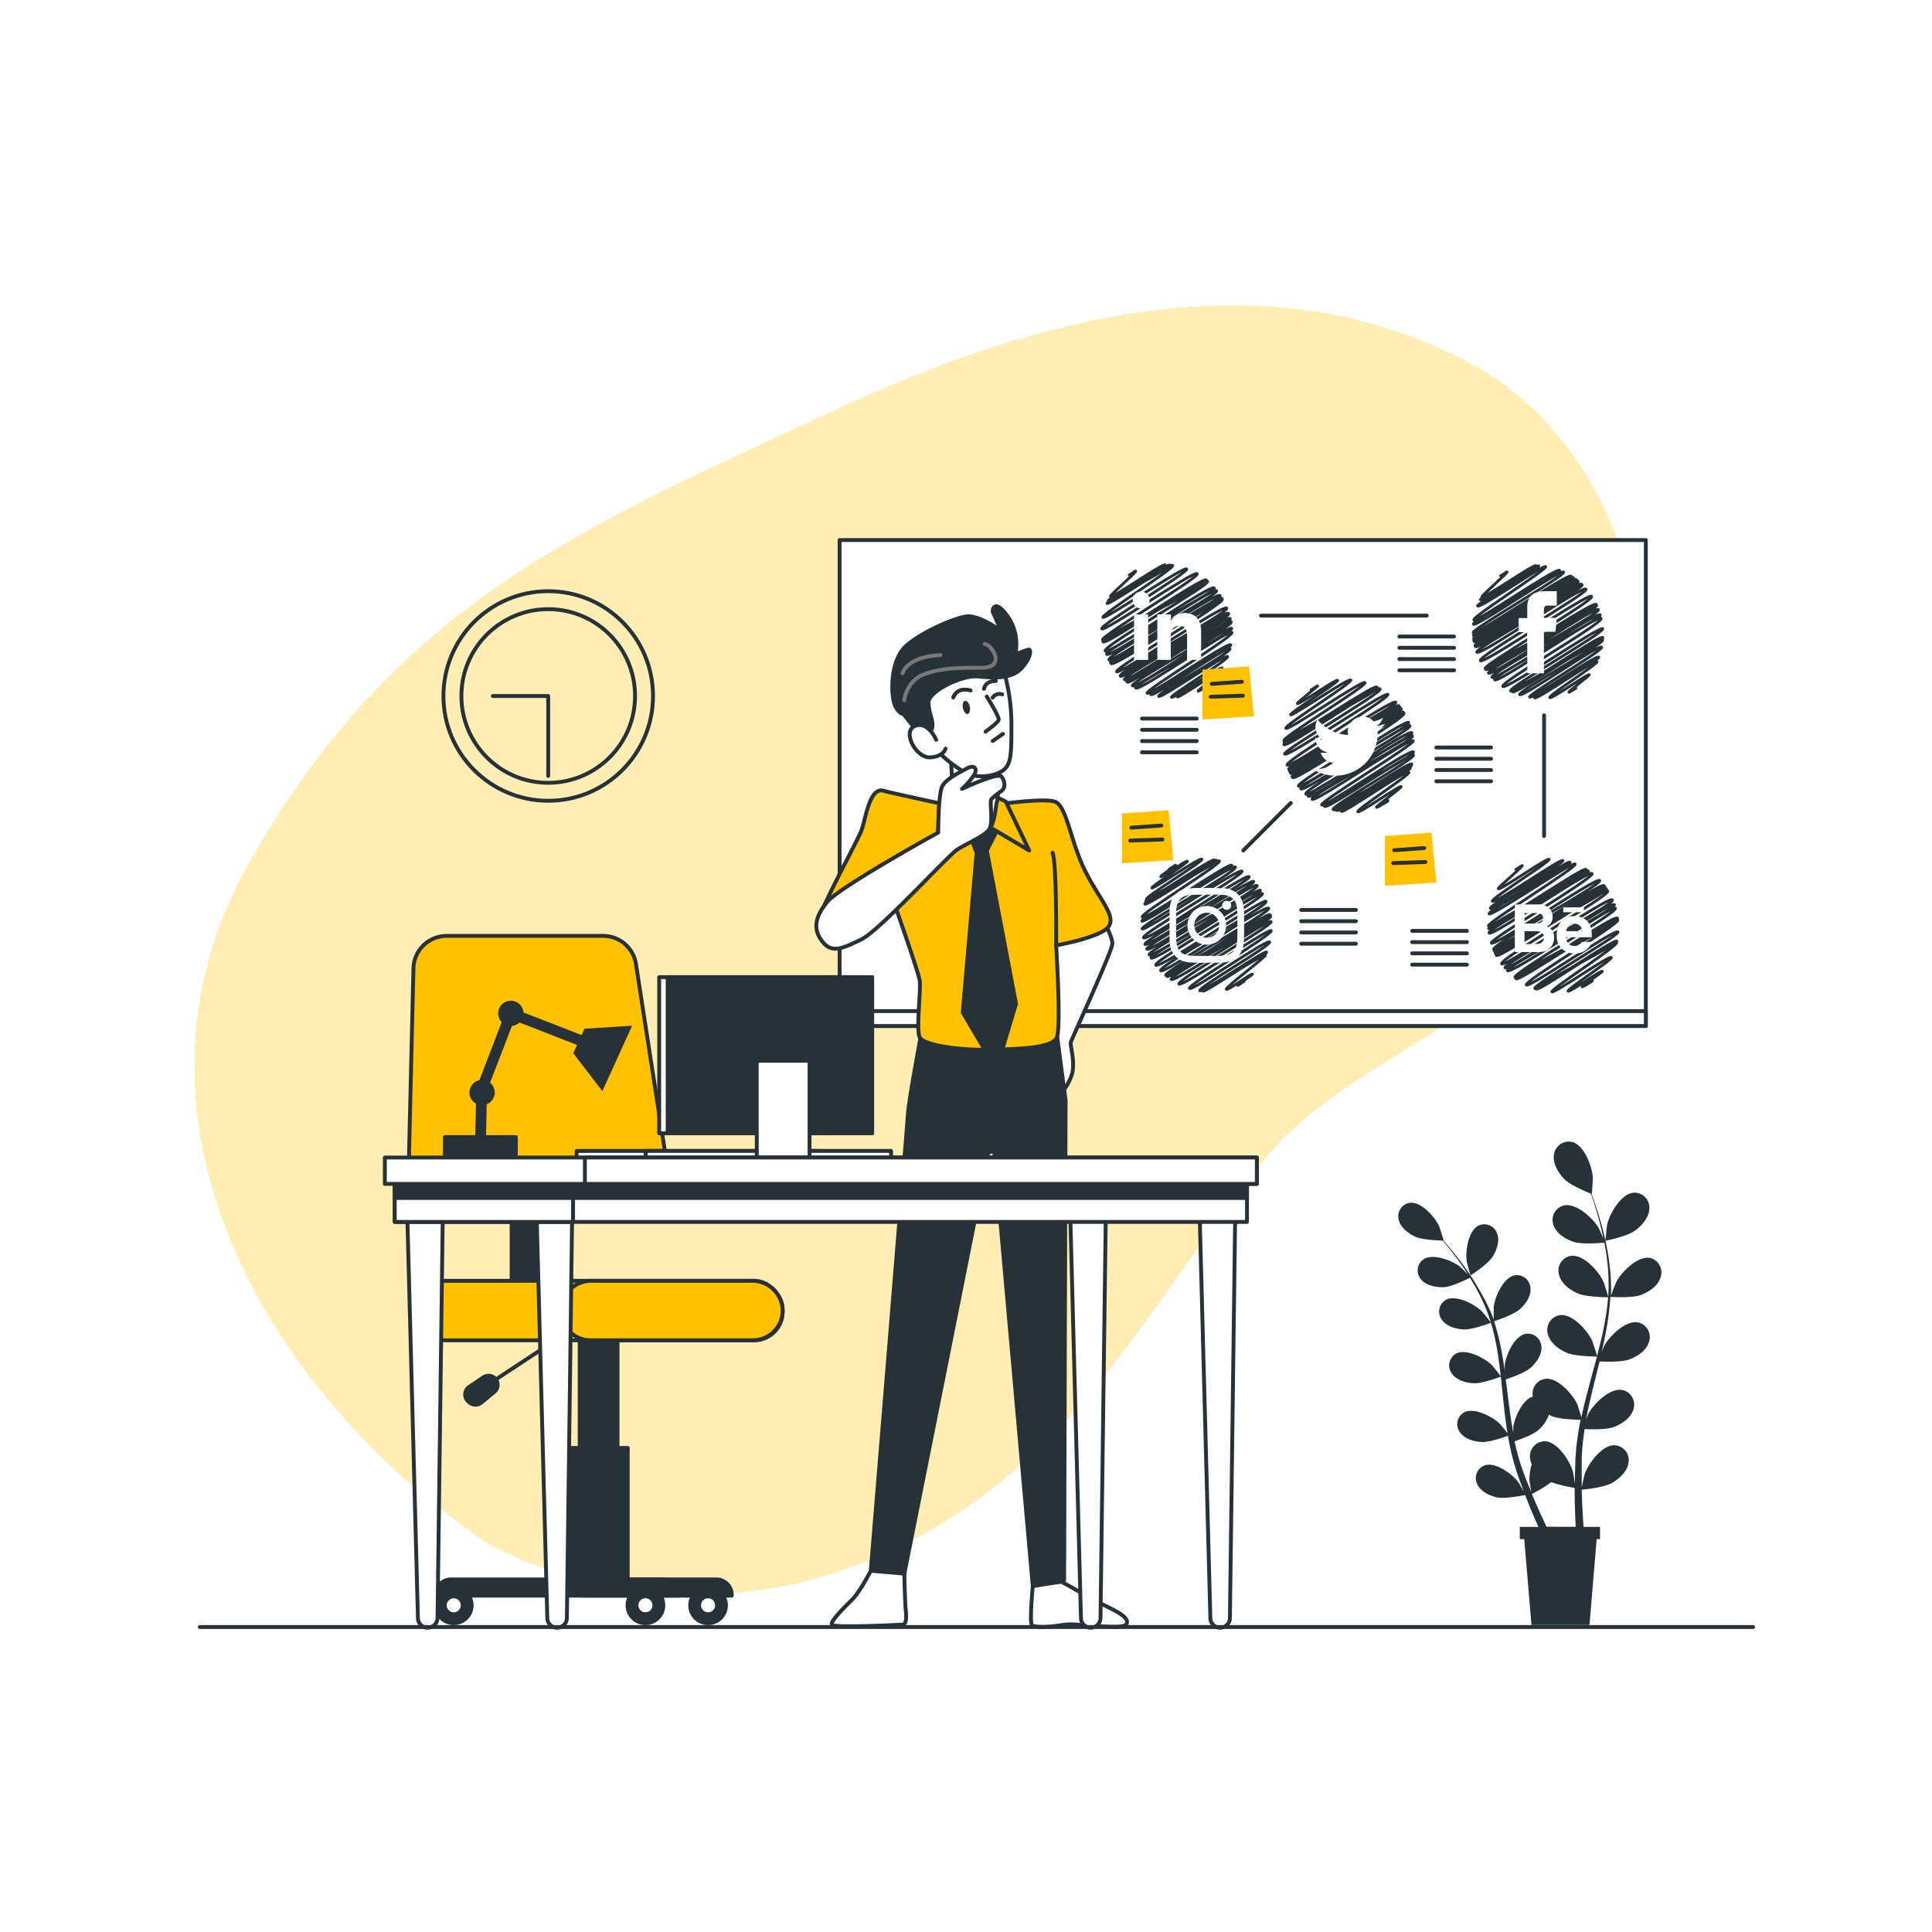 <svg class="animated" id="freepik_stories-social-strategy" xmlns="http://www.w3.org/2000/svg" viewBox="0 0 500 500" version="1.1" xmlns:xlink="http://www.w3.org/1999/xlink" xmlns:svgjs="http://svgjs.com/svgjs"><style>svg#freepik_stories-social-strategy:not(.animated) .animable {opacity: 0;}svg#freepik_stories-social-strategy.animated #freepik--background-simple--inject-66 {animation: 1s 1 forwards cubic-bezier(.36,-0.01,.5,1.38) slideDown;animation-delay: 0s;}svg#freepik_stories-social-strategy.animated #freepik--Plants--inject-66 {animation: 1.5s Infinite  linear wind;animation-delay: 0s;}svg#freepik_stories-social-strategy.animated #freepik--Board--inject-66 {animation: 1.5s Infinite  linear floating;animation-delay: 0s;}svg#freepik_stories-social-strategy.animated #freepik--Character--inject-66 {animation: 1.5s Infinite  linear heartbeat;animation-delay: 0s;}svg#freepik_stories-social-strategy.animated #freepik--Table--inject-66 {animation: 1.5s Infinite  linear wind;animation-delay: 0s;}            @keyframes slideDown {                0% {                    opacity: 0;                    transform: translateY(-30px);                }                100% {                    opacity: 1;                    transform: translateY(0);                }            }                    @keyframes wind {                0% {                    transform: rotate( 0deg );                }                25% {                    transform: rotate( 1deg );                }                75% {                    transform: rotate( -1deg );                }            }                    @keyframes floating {                0% {                    opacity: 1;                    transform: translateY(0px);                }                50% {                    transform: translateY(-10px);                }                100% {                    opacity: 1;                    transform: translateY(0px);                }            }                    @keyframes heartbeat {                0% {                    transform: scale(1);                }                10% {                    transform: scale(1.1);                }                30% {                    transform: scale(1);                }                40% {                    transform: scale(1);                }                50% {                    transform: scale(1.1);                }                60% {                    transform: scale(1);                }                100% {                    transform: scale(1);                }            }        </style><g id="freepik--background-simple--inject-66" class="animable animator-active" style="transform-origin: 237.704px 245.848px;"><path d="M126.05,399.25s44.5,26.64,98.5,4.62,74-69.78,103.42-104.79c15.41-18.34,39.4-27.63,58.18-42.7,60-48.18,44.67-135.68-6-162.48-43.87-23.2-96.41-19-163,11.83S102.62,156.15,64.58,223.25,71,362.37,126.05,399.25Z" style="fill: #FFC100; transform-origin: 237.704px 245.848px;" id="elem7glbqc50p" class="animable"></path><g id="eli86qm67e7ak"><path d="M126.05,399.25s44.5,26.64,98.5,4.62,74-69.78,103.42-104.79c15.41-18.34,39.4-27.63,58.18-42.7,60-48.18,44.67-135.68-6-162.48-43.87-23.2-96.41-19-163,11.83S102.62,156.15,64.58,223.25,71,362.37,126.05,399.25Z" style="fill: rgb(255, 255, 255); opacity: 0.7; transform-origin: 237.704px 245.848px;" class="animable" id="eltwdanetz25"></path></g></g><g id="freepik--Plants--inject-66" class="animable" style="transform-origin: 395.92px 358.001px;"><path d="M427.08,325.55c-3.21-.59-7.39,3.58-8.76,6.15-.1.18-1.07,2.63-1.41,3.56,0,0,0-.06,0-.09a51.17,51.17,0,0,0-.5-9,69.29,69.29,0,0,0-1.58-7.85c-.6-2.41-1.3-4.57-1.94-6.48-.35-1-.69-2-1-2.84l.06,0c.06,0,.29-3.94.27-4.19-.16-2.91-2.19-8.44-5.35-9.27a3.87,3.87,0,0,0-4.71,3.31c-.36,2.28,1.14,4.69,2.65,6.26s5.84,3.37,6.9,3.8c.32.9.66,1.89,1,3,.59,1.92,1.24,4.09,1.79,6.5.16.68.31,1.38.46,2.1-.47-1.09-1.18-2.64-1.26-2.78-1.49-2.51-5.84-6.49-9-5.76a3.86,3.86,0,0,0-2.65,5.1c.73,2.19,3.17,3.64,5.24,4.33s6.87.3,7.92.19c.28,1.49.54,3,.72,4.66a50.45,50.45,0,0,1,.3,8.85c0,.18,0,.36,0,.54-.14-.56-1.15-3.7-1.25-3.91-1.2-2.66-5.09-7.09-8.34-6.72a3.87,3.87,0,0,0-3.2,4.79c.49,2.25,2.76,4,4.74,4.87,2.27,1.05,7.78,1.06,8,1.06a69.43,69.43,0,0,1-1.31,8.74c-.45,2.14-1,4.29-1.55,6.44-.2-.73-1.14-3.64-1.23-3.84-1.2-2.66-5.09-7.09-8.34-6.72a3.87,3.87,0,0,0-3.2,4.79c.49,2.25,2.76,4,4.74,4.88,2.17,1,7.31,1.05,8,1.06-.25,1-.51,1.94-.78,2.92-.86,3.18-1.74,6.37-2.51,9.54-.27,1.09-.51,2.17-.73,3.25-.34-1.12-1-3.08-1-3.24-1.21-2.66-5.1-7.09-8.35-6.71a3.84,3.84,0,0,0-3.22,4.57c-2.74.87-4.75,5.46-5.06,8,0,.09,0,.7,0,1.4-.2-1-.38-2.06-.54-3.11-.44-2.91-.8-5.88-1.17-8.85l-.24-1.87c1.06-.34,4.95-1.67,6.43-3s3-3.42,2.79-5.51a3.52,3.52,0,0,0-4.07-3.28c-2.92.56-5.09,5.45-5.42,8.08,0,.09,0,.75,0,1.5-.22-1.61-.47-3.21-.76-4.79a62,62,0,0,0-2-8.06c.62-.19,5-1.62,6.63-3.07s3-3.43,2.79-5.52a3.5,3.5,0,0,0-4.07-3.27c-2.92.55-5.09,5.44-5.42,8.07,0,.19-.05,2.58,0,3.48,0,0,0-.06,0-.08A47.24,47.24,0,0,0,383,334.1a62.71,62.71,0,0,0-3.91-6.14c-1.3-1.84-2.6-3.45-3.76-4.86-.63-.75-1.23-1.44-1.79-2.07h.06c.05,0-1.05-3.43-1.14-3.64-1.09-2.42-4.62-6.44-7.57-6.11a3.51,3.51,0,0,0-2.91,4.34c.44,2.05,2.5,3.61,4.3,4.44s6,.95,7.08,1c.57.66,1.18,1.39,1.82,2.19,1.13,1.44,2.39,3.06,3.64,4.93.36.52.72,1.07,1.08,1.62-.76-.77-1.86-1.85-2-1.94-2.08-1.64-7.07-3.59-9.53-1.93a3.5,3.5,0,0,0-.59,5.19c1.34,1.61,3.89,2.05,5.86,2s5.92-2,6.77-2.43c.74,1.17,1.46,2.4,2.14,3.71a45.48,45.48,0,0,1,3.15,7.4c.05.16.09.32.14.48-.3-.43-2.19-2.77-2.34-2.91-1.89-1.86-6.63-4.34-9.26-3a3.52,3.52,0,0,0-1.15,5.1c1.15,1.75,3.63,2.46,5.61,2.59,2.27.15,6.94-1.65,7.16-1.73a60.34,60.34,0,0,1,1.74,7.83c.32,2,.57,4,.79,6-.4-.56-2.15-2.72-2.29-2.86-1.89-1.86-6.63-4.34-9.26-3a3.51,3.51,0,0,0-1.15,5.1c1.15,1.74,3.63,2.46,5.61,2.58,2.16.14,6.54-1.49,7.11-1.71.1.91.2,1.82.29,2.73.31,3,.61,6,1,8.91.13,1,.28,2,.44,3-.65-.83-1.83-2.28-1.95-2.4-1.89-1.86-6.63-4.34-9.26-3a3.52,3.52,0,0,0-1.15,5.1c1.15,1.75,3.63,2.46,5.61,2.58s5.77-1.21,6.87-1.62c.28,1.67.61,3.31,1,4.91.19.69.33,1.41.54,2.06l.6,2c.46,1.32.88,2.55,1.33,3.78.22.58.43,1.16.65,1.73-.54-.94-1.36-2.35-1.45-2.47-1.59-2.13-5.9-5.3-8.71-4.34a3.52,3.52,0,0,0-1.91,4.87c.88,1.9,3.22,3,5.15,3.41s6.52-.45,7.25-.61c.57,1.47,1.13,2.88,1.68,4.2s1.19,2.8,1.75,4.05h-4.82v3.17h1.15l1.88,22.23h15l1.87-22.23h.87v-3.17h-4.26c-.12-1.59-.23-3.31-.32-5.15-.07-1.43-.12-2.93-.16-4.48.8-.07,5.78-.57,7.82-1.74,1.89-1.08,4-3,4.3-5.27a3.87,3.87,0,0,0-3.6-4.49c-3.27-.09-6.76,4.66-7.73,7.41-.07.18-.58,2.39-.8,3.49,0-.94,0-1.9,0-2.87,0-1.41,0-2.89,0-4.32,0-.75.07-1.5.11-2.26s.14-1.49.2-2.25c.12-1.11.28-2.25.46-3.39,1.45.07,5.65.2,7.61-.55s4.41-2.35,5-4.56a3.86,3.86,0,0,0-2.88-5c-3.21-.59-7.38,3.57-8.76,6.15-.05.08-.3.7-.58,1.42.21-1.13.43-2.27.68-3.4.7-3.16,1.51-6.36,2.3-9.56.17-.67.33-1.34.5-2,1.22.07,5.74.24,7.79-.55s4.41-2.34,5-4.56a3.87,3.87,0,0,0-2.88-5c-3.22-.58-7.39,3.58-8.76,6.16-.05.09-.33.76-.63,1.53.41-1.74.79-3.49,1.11-5.23a68.45,68.45,0,0,0,1.15-9.06c.71.05,5.8.32,8-.53,2-.78,4.4-2.34,5-4.56A3.86,3.86,0,0,0,427.08,325.55Zm-26.85,69.57q-1-2.16-2.18-4.74c-.53-1.19-1.06-2.44-1.6-3.74a32.56,32.56,0,0,0,5-3.06,36.59,36.59,0,0,0,6.07,1.48c0,1.73,0,3.4.07,5,.05,1.82.12,3.51.2,5.08Zm7.9-22.1c-.08.78-.22,1.57-.25,2.33s-.11,1.5-.17,2.25c0,1.54-.11,3-.12,4.41,0,.68,0,1.36,0,2-.17-1.18-.46-3-.51-3.11-.79-2.81-4-7.78-7.23-7.9a3.87,3.87,0,0,0-3.89,4.24,5,5,0,0,0,.46,1.73,13.12,13.12,0,0,0-.61,3.91c0,.18.29,2.21.46,3.22-.32-.79-.65-1.59-1-2.42-.47-1.18-.93-2.45-1.39-3.67-.21-.64-.42-1.29-.64-2s-.37-1.31-.56-2c-.26-1-.5-2-.72-3,1.25-.42,4.85-1.68,6.26-3a8.94,8.94,0,0,0,2.61-3.88l.52.27c2,.91,6.41,1,7.7,1.05Q408.5,370.33,408.13,373Z" style="fill: rgb(38, 50, 56); transform-origin: 395.92px 358.001px;" id="elr5zv71ipovk" class="animable"></path><path d="M423.19,318.45c1.75-1.29,3.63-3.43,3.66-5.73a3.87,3.87,0,0,0-4.09-4.05c-3.26.29-6.18,5.41-6.83,8.25-.06.25-.49,4.19-.43,4.18S421.13,320,423.19,318.45Z" style="fill: rgb(38, 50, 56); transform-origin: 421.174px 314.882px;" id="elpr3vdf6p8lq" class="animable"></path><path d="M380.58,330.07s4.39-2.8,5.65-4.76c1.06-1.67,2-4.09,1.23-6.05a3.51,3.51,0,0,0-4.79-2.09c-2.67,1.3-3.47,6.6-3.09,9.22C379.61,326.61,380.53,330.1,380.58,330.07Z" style="fill: rgb(38, 50, 56); transform-origin: 383.616px 323.462px;" id="el4fyhhwu7xpi" class="animable"></path></g><g id="freepik--Board--inject-66" class="animable" style="transform-origin: 321.615px 202.645px;"><rect x="217.29" y="139.76" width="208.65" height="125.77" style="fill: rgb(255, 255, 255); stroke: rgb(38, 50, 56); stroke-linecap: round; stroke-linejoin: round; transform-origin: 321.615px 202.645px;" id="elt1rw49lgrf" class="animable"></rect><rect x="217.29" y="261.67" width="208.65" height="3.86" style="fill: rgb(255, 255, 255); stroke: rgb(38, 50, 56); stroke-linecap: round; stroke-linejoin: round; transform-origin: 321.615px 263.6px;" id="elf7wa82f7bzc" class="animable"></rect><path d="M392.29,225c.07.12,1.62-1.1,1.7-1,.16.28-6.43,5.76-6.27,6,.35.62,12.84-8.19,13.18-7.61s-15.08,10.15-14.68,10.85c.52.89,17.84-11.25,18.26-10.54s-19.25,11.6-18.8,12.38,20.18-12.76,20.67-11.93-21.49,12.43-21,13.35,21.81-13.75,22.31-12.88-22.94,15.19-22.45,16c.66,1.15,24.7-15.61,25.28-14.6s-25.78,14.35-25.23,15.31,25.19-16,25.83-14.91c.55.94-26.38,14.92-25.73,16.05s26-16.54,26.67-15.4-26.66,17.06-26.09,18c.68,1.17,27.4-17.34,28.06-16.2s-28.17,16.6-27.44,17.86,27.83-17.83,28.6-16.51c.63,1.1-29,15.9-28.43,16.92.7,1.21,28-17.77,28.71-16.57s-29.14,16-28.48,17.13c.77,1.32,28.11-17.8,28.79-16.62.59,1-29.15,16.08-28.51,17.18s28.19-17.79,28.85-16.65-28.2,17.57-27.47,18.84c.63,1.09,27.94-17.8,28.67-16.55s-28.45,16.44-27.8,17.56,27.68-17.43,28.31-16.34-28.27,16.06-27.68,17.08c.73,1.26,27.33-17.22,27.95-16.14s-26.65,16.77-26,17.89,25.82-16.58,26.54-15.32c.58,1-27.05,14.28-26.38,15.43S418,236.84,418.66,238s-26.91,14.28-26.32,15.3,25.66-16.35,26.33-15.19c.57,1-24.26,15.79-23.68,16.8s23.13-14.81,23.76-13.72c.47.82-22.08,13.72-21.55,14.63s20.77-13.09,21.24-12.27-21.36,11.55-20.87,12.4,20.22-13,20.79-12c.48.82-17.14,12.07-16.75,12.74s15-9.63,15.4-8.89c.3.52-11.49,8.21-11.21,8.7s8.62-5.57,8.88-5.12c.12.2-5.41,3.82-5.27,4s2.57-1.71,2.67-1.54-2.08,1.2-2,1.27,1.61-1.11,1.69-1" style="fill: none; stroke: rgb(38, 50, 56); stroke-linecap: round; stroke-linejoin: round; stroke-width: 0.72px; transform-origin: 401.98px 239.542px;" id="el4sufr4nsymg" class="animable"></path><path d="M399.38,246.29a3.43,3.43,0,0,0,1.4-.62,3.52,3.52,0,0,0,.87-1,3.59,3.59,0,0,0,.55-2,3.28,3.28,0,0,0-.48-1.81,2.75,2.75,0,0,0-1.43-1.09,2.78,2.78,0,0,0,.94-.7,2.7,2.7,0,0,0,.58-1.82,3.11,3.11,0,0,0-.57-1.88,3.79,3.79,0,0,0-3.2-1.31h-6v12.33h5.56A8.65,8.65,0,0,0,399.38,246.29Zm-4.84-10h2.68a4.58,4.58,0,0,1,1.46.19,1.12,1.12,0,0,1,.67,1.14,1.15,1.15,0,0,1-.51,1.08,2.41,2.41,0,0,1-1.3.31h-3Zm0,8.05V241h3a3.25,3.25,0,0,1,1.23.21,1.33,1.33,0,0,1,.79,1.32,1.54,1.54,0,0,1-.82,1.54,2.78,2.78,0,0,1-1.24.22Z" style="fill: rgb(255, 255, 255); transform-origin: 397.121px 240.223px;" id="elouwaamlbb4" class="animable"></path><path d="M404.29,245.64a5,5,0,0,0,3.21,1.12,4.41,4.41,0,0,0,3.43-1.33,3,3,0,0,0,.89-1.65h-2.44a1.89,1.89,0,0,1-.49.63,2,2,0,0,1-1.32.42,2.45,2.45,0,0,1-1.32-.34,2.2,2.2,0,0,1-.95-1.93h6.64a11.36,11.36,0,0,0-.07-1.81,4.76,4.76,0,0,0-.73-1.89,3.7,3.7,0,0,0-1.58-1.34,5.08,5.08,0,0,0-2.14-.43,4.42,4.42,0,0,0-3.27,1.26A5,5,0,0,0,402.9,242,4.41,4.41,0,0,0,404.29,245.64Zm1.7-6.06a1.89,1.89,0,0,1,1.43-.52,2.07,2.07,0,0,1,1.41.49,2,2,0,0,1,.64,1.44h-4.11A2.43,2.43,0,0,1,406,239.58Z" style="fill: rgb(255, 255, 255); transform-origin: 407.415px 241.927px;" id="el4lwy28gyqgi" class="animable"></path><rect x="404.58" y="234.83" width="5.36" height="1.25" style="fill: rgb(255, 255, 255); transform-origin: 407.26px 235.455px;" id="elhr4kez5qp77" class="animable"></rect><path d="M388.35,149c.07.13,1.62-1.1,1.69-1,.16.29-6.73,6.2-6.54,6.52.32.55,13.68-8.72,14-8.11s-14.71,8.21-14.38,8.79,14.76-9.38,15.13-8.74-16.21,9.76-15.86,10.37c.48.83,17.25-10.89,17.65-10.19s-19.09,13-18.62,13.81,21.63-13.86,22.22-12.83c.47.8-22.87,13-22.32,13.93s22.75-14.52,23.35-13.48c.51.88-23.9,14.81-23.41,15.66s24.75-15.63,25.33-14.62-25.85,14.34-25.27,15.35,25.19-16.13,25.87-14.94-26.34,14.81-25.8,15.75c.64,1.11,25.89-16.33,26.48-15.29s-27.08,14.64-26.45,15.74,26.16-16.56,26.8-15.47S380.79,164.8,381.48,166s26.32-16.6,26.93-15.55-27.3,15.53-26.66,16.63,26.89-17,27.51-15.89c.71,1.23-28.07,15.05-27.46,16.12.76,1.31,27-17,27.64-15.95s-27.86,16.38-27.25,17.44c.71,1.24,27.56-17.57,28.28-16.33.62,1.07-28.05,17.32-27.36,18.51s28.12-17.82,28.8-16.63-28.17,17.66-27.57,18.7,28.06-17.85,28.78-16.61S383.75,172,384.46,173.23s28.1-17.7,28.74-16.59-28.57,16.55-28,17.56c.68,1.18,27.81-17.56,28.46-16.43s-28.21,16.35-27.53,17.52,27.34-17.28,28-16.16-28,15.62-27.33,16.81,26.83-17.15,27.55-15.91-26.1,16.45-25.43,17.61,25.28-15.9,25.84-14.92-24.4,15.13-23.83,16.11S414.22,164,414.81,165s-23.87,13.15-23.35,14.05,22.76-14.43,23.31-13.46-22,13.32-21.51,14.17c.59,1,20.66-13.26,21.24-12.26.48.83-19.07,12.2-18.65,12.92s17.44-11.19,17.92-10.35c.36.61-17.09,9.77-16.65,10.52s15.76-10.09,16.19-9.35c.31.54-12.57,8.71-12.24,9.29s10-6.37,10.25-5.92c.13.22-5.44,4.31-5.32,4.53s1.77-1.18,1.84-1.06-1.78.95-1.74,1,1.6-1.12,1.69-1" style="fill: none; stroke: rgb(38, 50, 56); stroke-linecap: round; stroke-linejoin: round; stroke-width: 0.72px; transform-origin: 398.037px 163.504px;" id="elycgj3msgzi" class="animable"></path><path d="M395.27,174.25h4.29V163.51h3l.32-3.6h-3.32v-2c0-.84.17-1.18,1-1.18h2.33V153h-3c-3.2,0-4.64,1.4-4.64,4.1v2.86H393v3.64h2.23Z" style="fill: rgb(255, 255, 255); transform-origin: 397.945px 163.625px;" id="elcmhiau54xsg" class="animable"></path><path d="M339.33,178.49c.07.12,1.62-1.11,1.7-1s-5.43,4.37-5.3,4.59c.29.5,10.17-6.51,10.45-6S333.7,184.48,334,185s15.16-9.75,15.59-9-17.31,11.7-16.84,12.51,20-12.72,20.53-11.85-21.51,14.13-21,15,23.42-14.77,24-13.83-24.49,13.29-24,14.15c.65,1.12,23.61-15.15,24.27-14,.51.89-24.86,13.74-24.3,14.72.65,1.13,24.26-15.57,24.94-14.39.57,1-25.28,15.92-24.74,16.84.63,1.1,26.18-16.44,26.75-15.44S332.48,196.91,333.09,198s27.47-17.47,28.17-16.26c.58,1-28.43,16.16-27.75,17.35.78,1.35,27.88-17.56,28.51-16.46s-29,15.71-28.29,17,27.92-17.83,28.65-16.55c.6,1-29.14,15.84-28.44,17s28.1-17.71,28.74-16.59-28.95,16.38-28.31,17.5c.75,1.29,28.18-17.8,28.84-16.65S333.85,200,334.53,201.22s28.14-17.87,28.85-16.65-28,17.81-27.35,18.88,27.9-17.57,28.53-16.47c.73,1.26-28.63,16-27.92,17.18s27.58-17.55,28.28-16.33c.6,1-27.71,16.45-27,17.68s26.73-17.15,27.47-15.87c.64,1.11-27.47,15.32-26.83,16.43s26.36-16.77,27-15.61-26.67,15.3-26,16.39,25.53-16.24,26.18-15.12c.5.88-24.23,15.69-23.7,16.61s23.11-14.87,23.76-13.73-23.61,13.11-23,14.09,22.46-14.19,23-13.27S344.44,208.61,345,209.5s19.83-12.72,20.38-11.76c.46.78-20.57,11-20.08,11.85s19.58-12.32,20-11.56S345.55,209,346,209.75s18.55-11.82,19-11c.38.65-18.34,10.45-17.9,11.22s17-11,17.52-10.11c.37.64-13.59,9.6-13.24,10.21s10.95-7,11.24-6.49c.16.28-6.58,5.1-6.42,5.36s2.89-1.92,3-1.73-2.88,1.53-2.81,1.65,2.6-1.74,2.71-1.56-2.1,1.21-2.06,1.29,1.62-1.11,1.69-1" style="fill: none; stroke: rgb(38, 50, 56); stroke-linecap: round; stroke-linejoin: round; stroke-width: 0.72px; transform-origin: 349.027px 193.033px;" id="elf0ela4rxqyp" class="animable"></path><path d="M339.67,199a10.94,10.94,0,0,0,16.85-9.72,7.77,7.77,0,0,0,1.92-2,7.47,7.47,0,0,1-2.21.61,3.81,3.81,0,0,0,1.69-2.13,7.67,7.67,0,0,1-2.44.93,3.86,3.86,0,0,0-6.57,3.52,10.94,10.94,0,0,1-7.94-4,3.85,3.85,0,0,0,1.2,5.14,3.81,3.81,0,0,1-1.75-.48,3.86,3.86,0,0,0,3.09,3.83,3.77,3.77,0,0,1-1.74.06,3.84,3.84,0,0,0,3.6,2.68A7.7,7.7,0,0,1,339.67,199Z" style="fill: rgb(255, 255, 255); transform-origin: 349.055px 193.109px;" id="elb2rv743yvqu" class="animable"></path><path d="M292.25,148.78c.07.12,1.61-1.12,1.69-1,.19.33-6.77,6.28-6.58,6.61.34.6,13.8-8.85,14.18-8.19s-15,8.75-14.73,9.29,15.49-10,15.94-9.21-16.63,9.25-16.26,9.89,16.56-10.66,17-9.84-18.48,12.7-18.06,13.44,21.15-13.46,21.69-12.52-22.56,14.5-22,15.5,24.08-15.35,24.71-14.27-25.11,16.09-24.5,17.15c.71,1.24,26.17-16.72,26.87-15.51S284.77,164.79,285.44,166s26.42-16.68,27-15.61-27.7,14.55-27,15.73,26.36-16.93,27.1-15.65c.58,1-27.24,16.76-26.53,18s27.5-17.59,28.24-16.3c.63,1.09-28.61,15.91-27.87,17.17s27.76-17.71,28.49-16.45c.62,1.07-28.61,16.64-27.9,17.87.62,1.07,28.06-17.91,28.8-16.63.61,1.06-29.06,16.21-28.4,17.36s28.11-17.93,28.85-16.65c.6,1.06-29.29,15.87-28.7,16.88.75,1.31,28.19-17.77,28.84-16.65s-28,17.77-27.4,18.78,27.8-17.7,28.51-16.47-28.19,16.49-27.57,17.57c.71,1.23,27.32-17.5,28.07-16.2.63,1.09-28.61,15.23-28,16.26s27.33-17.41,28-16.19S290.26,174.69,291,175.9c.59,1,26.7-17,27.39-15.81s-27.48,15.15-26.79,16.33c.57,1,26.27-16.81,27-15.58.57,1-27.54,14.52-26.86,15.69.58,1,26.15-16.8,26.89-15.52.58,1-26.16,15.47-25.59,16.47.69,1.2,25.07-16,25.72-14.85.52.89-25.42,14.46-24.86,15.43.67,1.17,24.33-15.46,24.94-14.41s-22.48,14.91-22,15.76,21.11-13.53,21.69-12.52c.49.85-21.22,12-20.75,12.85.57,1,20-12.84,20.55-11.87s-18.95,11.54-18.48,12.34,17.41-11.1,17.86-10.31-14.88,10-14.53,10.56,12.75-8.21,13.11-7.57-11.87,7-11.59,7.45,10.48-6.68,10.75-6.21c.16.27-5.53,4.53-5.4,4.75s1.61-1.11,1.69-1" style="fill: none; stroke: rgb(38, 50, 56); stroke-linecap: round; stroke-linejoin: round; stroke-width: 0.72px; transform-origin: 301.981px 163.326px;" id="el8tpj0wu0l7" class="animable"></path><rect x="293.49" y="159" width="3.65" height="11.78" style="fill: rgb(255, 255, 255); transform-origin: 295.315px 164.89px;" id="ela1owjdugo65" class="animable"></rect><path d="M295.3,157.46a2.18,2.18,0,1,0-2.16-2.18A2.17,2.17,0,0,0,295.3,157.46Z" style="fill: rgb(255, 255, 255); transform-origin: 295.32px 155.28px;" id="elhoq84ldijrg" class="animable"></path><path d="M303,164.6c0-1.66.76-2.64,2.22-2.64s2,.94,2,2.64v6.18h3.63v-7.46c0-3.15-1.79-4.68-4.28-4.68a4.1,4.1,0,0,0-3.55,2V159h-3.5v11.78H303Z" style="fill: rgb(255, 255, 255); transform-origin: 305.185px 164.71px;" id="eli0jrqy6su0r" class="animable"></path><path d="M302.6,224.89c.08.14,1.62-1.1,1.69-1s-4,2.77-3.91,3,6.72-4.34,6.92-4-9.43,6.51-9.19,6.93,12.56-8.1,12.93-7.46-14.76,9.72-14.36,10.41,17.2-11,17.67-10.2-18.24,10.09-17.86,10.74c.49.86,18-11.42,18.41-10.63s-19.13,10.46-18.65,11.3,18.83-12,19.34-11.16-20.48,13.61-20,14.49c.63,1.09,22.66-14.33,23.2-13.39s-23.78,13.6-23.27,14.47,23.59-15.08,24.23-14-24.68,15.1-24.17,16,25.28-16,25.88-14.94-26.18,16.15-25.55,17.25c.74,1.29,26.69-17,27.38-15.8.6,1-27.56,16.47-27,17.51s27.57-17.34,28.18-16.28-28.34,16.38-27.68,17.53,27.86-17.72,28.57-16.49-28.56,16.89-28,17.91c.79,1.37,28.2-17.76,28.84-16.65s-28.93,16.45-28.32,17.5c.73,1.26,28.2-17.77,28.84-16.65s-28.27,17.34-27.62,18.48c.78,1.35,27.95-17.57,28.57-16.49.73,1.25-28,16.7-27.32,17.94s27.2-17.46,28-16.15c.61,1.07-27.23,16.37-26.67,17.34.67,1.17,26.42-16.8,27.09-15.64s-27.41,14.84-26.8,15.91,26.21-16.67,26.88-15.52c.57,1-26.43,15.19-25.77,16.33s25.32-15.91,25.88-14.95-24.5,15.07-23.88,16.14,23.41-14.71,23.93-13.81-21.7,14-21.17,14.94,20.19-13,20.76-12c.49.84-18.59,11.78-18.12,12.6s16.94-10.7,17.33-10-16.86,9.45-16.5,10.09,15.76-10.1,16.19-9.35c.26.45-10.43,8.37-10.14,8.87s6.6-4.24,6.79-3.92c.09.15-4,2.74-3.86,2.91s1.61-1.12,1.69-1" style="fill: none; stroke: rgb(38, 50, 56); stroke-linecap: round; stroke-linejoin: round; stroke-width: 0.72px; transform-origin: 312.266px 239.422px;" id="elgvps7xx51ck" class="animable"></path><path d="M312.32,231.53c2.58,0,2.88,0,3.9.06a5.4,5.4,0,0,1,1.8.33,3.23,3.23,0,0,1,1.83,1.84,5.33,5.33,0,0,1,.33,1.79c.05,1,.06,1.33.06,3.91s0,2.88-.06,3.9a5.33,5.33,0,0,1-.33,1.79A3.23,3.23,0,0,1,318,247a5.4,5.4,0,0,1-1.8.33c-1,.05-1.32.06-3.9.06s-2.89,0-3.91-.06a5.33,5.33,0,0,1-1.79-.33,3.07,3.07,0,0,1-1.11-.73,2.85,2.85,0,0,1-.72-1.11,5.26,5.26,0,0,1-.34-1.79c0-1-.05-1.33-.05-3.9s0-2.89.05-3.91a5.26,5.26,0,0,1,.34-1.79,2.85,2.85,0,0,1,.72-1.11,3.07,3.07,0,0,1,1.11-.73,5.33,5.33,0,0,1,1.79-.33c1-.05,1.33-.06,3.91-.06m0-1.74c-2.63,0-2.95,0-4,.06a7.12,7.12,0,0,0-2.34.45,4.74,4.74,0,0,0-1.71,1.12,4.65,4.65,0,0,0-1.12,1.71,7.34,7.34,0,0,0-.45,2.34c0,1,0,1.36,0,4s0,2.95,0,4a7.34,7.34,0,0,0,.45,2.34,4.65,4.65,0,0,0,1.12,1.71,4.74,4.74,0,0,0,1.71,1.12,7.12,7.12,0,0,0,2.34.45c1,.05,1.36.06,4,.06s2.95,0,4-.06a7.19,7.19,0,0,0,2.35-.45,4.82,4.82,0,0,0,1.71-1.12,4.62,4.62,0,0,0,1.11-1.71,7.07,7.07,0,0,0,.45-2.34c.05-1,.06-1.36.06-4s0-3-.06-4a7.07,7.07,0,0,0-.45-2.34,4.62,4.62,0,0,0-1.11-1.71,4.82,4.82,0,0,0-1.71-1.12,7.19,7.19,0,0,0-2.35-.45c-1,0-1.36-.06-4-.06" style="fill: rgb(255, 255, 255); transform-origin: 312.33px 239.48px;" id="el94k70eruyy9" class="animable"></path><path d="M312.32,234.49a5,5,0,1,0,5,5,5,5,0,0,0-5-5m0,8.19a3.23,3.23,0,1,1,3.22-3.22,3.22,3.22,0,0,1-3.22,3.22" style="fill: rgb(255, 255, 255); transform-origin: 312.32px 239.49px;" id="elcv7358yz7ki" class="animable"></path><path d="M318.63,234.3a1.16,1.16,0,1,1-1.15-1.16,1.15,1.15,0,0,1,1.15,1.16" style="fill: rgb(255, 255, 255); transform-origin: 317.47px 234.3px;" id="el0x8reyg8epx" class="animable"></path><line x1="371.72" y1="193.45" x2="385.88" y2="193.45" style="fill: none; stroke: rgb(38, 50, 56); stroke-linecap: round; stroke-linejoin: round; transform-origin: 378.8px 193.45px;" id="elp7mypfnju4j" class="animable"></line><line x1="371.72" y1="196.37" x2="385.88" y2="196.37" style="fill: none; stroke: rgb(38, 50, 56); stroke-linecap: round; stroke-linejoin: round; transform-origin: 378.8px 196.37px;" id="eleyp80bcl0wb" class="animable"></line><line x1="371.72" y1="199.28" x2="385.88" y2="199.28" style="fill: none; stroke: rgb(38, 50, 56); stroke-linecap: round; stroke-linejoin: round; transform-origin: 378.8px 199.28px;" id="elcw07r3hjl9" class="animable"></line><line x1="371.72" y1="202.19" x2="385.88" y2="202.19" style="fill: none; stroke: rgb(38, 50, 56); stroke-linecap: round; stroke-linejoin: round; transform-origin: 378.8px 202.19px;" id="el8hut3703y1d" class="animable"></line><line x1="326.35" y1="159.32" x2="369.23" y2="159.32" style="fill: none; stroke: rgb(38, 50, 56); stroke-linecap: round; stroke-linejoin: round; transform-origin: 347.79px 159.32px;" id="elxuquskx9uv" class="animable"></line><line x1="321.77" y1="220.09" x2="334.05" y2="207.81" style="fill: none; stroke: rgb(38, 50, 56); stroke-linecap: round; stroke-linejoin: round; transform-origin: 327.91px 213.95px;" id="el684z05twdi" class="animable"></line><line x1="399.61" y1="185.13" x2="399.61" y2="216.35" style="fill: none; stroke: rgb(38, 50, 56); stroke-linecap: round; stroke-linejoin: round; transform-origin: 399.61px 200.74px;" id="el3dsaz02wtcp" class="animable"></line><line x1="336.76" y1="235.49" x2="350.91" y2="235.49" style="fill: none; stroke: rgb(38, 50, 56); stroke-linecap: round; stroke-linejoin: round; transform-origin: 343.835px 235.49px;" id="el3youelw06wf" class="animable"></line><line x1="336.76" y1="238.41" x2="350.91" y2="238.41" style="fill: none; stroke: rgb(38, 50, 56); stroke-linecap: round; stroke-linejoin: round; transform-origin: 343.835px 238.41px;" id="el1dg1vxzgaee" class="animable"></line><line x1="336.76" y1="241.32" x2="350.91" y2="241.32" style="fill: none; stroke: rgb(38, 50, 56); stroke-linecap: round; stroke-linejoin: round; transform-origin: 343.835px 241.32px;" id="el6cwfmvjfd3u" class="animable"></line><line x1="336.76" y1="244.24" x2="350.91" y2="244.24" style="fill: none; stroke: rgb(38, 50, 56); stroke-linecap: round; stroke-linejoin: round; transform-origin: 343.835px 244.24px;" id="el2slfhhyyfsw" class="animable"></line><line x1="295.55" y1="185.96" x2="309.7" y2="185.96" style="fill: none; stroke: rgb(38, 50, 56); stroke-linecap: round; stroke-linejoin: round; transform-origin: 302.625px 185.96px;" id="elfpifhl0r76" class="animable"></line><line x1="295.55" y1="188.87" x2="309.7" y2="188.87" style="fill: none; stroke: rgb(38, 50, 56); stroke-linecap: round; stroke-linejoin: round; transform-origin: 302.625px 188.87px;" id="ellqwdyt80xn" class="animable"></line><line x1="295.55" y1="191.79" x2="309.7" y2="191.79" style="fill: none; stroke: rgb(38, 50, 56); stroke-linecap: round; stroke-linejoin: round; transform-origin: 302.625px 191.79px;" id="el8d71fduyg3j" class="animable"></line><line x1="295.55" y1="194.7" x2="309.7" y2="194.7" style="fill: none; stroke: rgb(38, 50, 56); stroke-linecap: round; stroke-linejoin: round; transform-origin: 302.625px 194.7px;" id="el88hf3lvwrjr" class="animable"></line><line x1="362.15" y1="164.73" x2="376.3" y2="164.73" style="fill: none; stroke: rgb(38, 50, 56); stroke-linecap: round; stroke-linejoin: round; transform-origin: 369.225px 164.73px;" id="elojcnyh21vqf" class="animable"></line><line x1="362.15" y1="167.65" x2="376.3" y2="167.65" style="fill: none; stroke: rgb(38, 50, 56); stroke-linecap: round; stroke-linejoin: round; transform-origin: 369.225px 167.65px;" id="eln6eh3ujyfx" class="animable"></line><line x1="362.15" y1="170.56" x2="376.3" y2="170.56" style="fill: none; stroke: rgb(38, 50, 56); stroke-linecap: round; stroke-linejoin: round; transform-origin: 369.225px 170.56px;" id="elvnl5jv1fzz" class="animable"></line><line x1="362.15" y1="173.47" x2="376.3" y2="173.47" style="fill: none; stroke: rgb(38, 50, 56); stroke-linecap: round; stroke-linejoin: round; transform-origin: 369.225px 173.47px;" id="elkt28oy2jqxl" class="animable"></line><line x1="365.48" y1="240.91" x2="379.63" y2="240.91" style="fill: none; stroke: rgb(38, 50, 56); stroke-linecap: round; stroke-linejoin: round; transform-origin: 372.555px 240.91px;" id="elexaoefsxpbo" class="animable"></line><line x1="365.48" y1="243.82" x2="379.63" y2="243.82" style="fill: none; stroke: rgb(38, 50, 56); stroke-linecap: round; stroke-linejoin: round; transform-origin: 372.555px 243.82px;" id="elda3ql7a7bpm" class="animable"></line><line x1="365.48" y1="246.73" x2="379.63" y2="246.73" style="fill: none; stroke: rgb(38, 50, 56); stroke-linecap: round; stroke-linejoin: round; transform-origin: 372.555px 246.73px;" id="eldoab202pau" class="animable"></line><line x1="365.48" y1="249.65" x2="379.63" y2="249.65" style="fill: none; stroke: rgb(38, 50, 56); stroke-linecap: round; stroke-linejoin: round; transform-origin: 372.555px 249.65px;" id="elp9vgaqn1rz" class="animable"></line><polygon points="370.47 215.51 358.4 216.35 358.4 229.25 371.72 228.42 370.47 215.51" style="fill: #FFC100; transform-origin: 365.06px 222.38px;" id="el3yf7qt32fq2" class="animable"></polygon><line x1="360.83" y1="220.04" x2="368.6" y2="219.48" style="fill: none; stroke: rgb(38, 50, 56); stroke-linecap: round; stroke-linejoin: round; transform-origin: 364.715px 219.76px;" id="el20pd6r1yfv3" class="animable"></line><line x1="360.55" y1="223.37" x2="368.88" y2="223.09" style="fill: none; stroke: rgb(38, 50, 56); stroke-linecap: round; stroke-linejoin: round; transform-origin: 364.715px 223.23px;" id="elsetcilsfeu" class="animable"></line><polygon points="323.26 172.47 311.19 173.3 311.19 186.2 324.51 185.37 323.26 172.47" style="fill: #FFC100; transform-origin: 317.85px 179.335px;" id="elwiccr20r2n9" class="animable"></polygon><line x1="313.61" y1="176.99" x2="321.39" y2="176.43" style="fill: none; stroke: rgb(38, 50, 56); stroke-linecap: round; stroke-linejoin: round; transform-origin: 317.5px 176.71px;" id="el4jol2jcd85" class="animable"></line><line x1="313.33" y1="180.32" x2="321.66" y2="180.04" style="fill: none; stroke: rgb(38, 50, 56); stroke-linecap: round; stroke-linejoin: round; transform-origin: 317.495px 180.18px;" id="eld3gxvrrhbtk" class="animable"></line><polygon points="302.43 209.68 290.36 210.51 290.36 223.42 303.68 222.59 302.43 209.68" style="fill: #FFC100; transform-origin: 297.02px 216.55px;" id="elk1vwsizs76" class="animable"></polygon><line x1="292.78" y1="214.2" x2="300.56" y2="213.65" style="fill: none; stroke: rgb(38, 50, 56); stroke-linecap: round; stroke-linejoin: round; transform-origin: 296.67px 213.925px;" id="elwqo0xro2b2" class="animable"></line><line x1="292.5" y1="217.54" x2="300.83" y2="217.26" style="fill: none; stroke: rgb(38, 50, 56); stroke-linecap: round; stroke-linejoin: round; transform-origin: 296.665px 217.4px;" id="elp51oaqjmwdj" class="animable"></line></g><g id="freepik--Character--inject-66" class="animable" style="transform-origin: 251.47px 288.961px;"><path d="M285.61,238.24s2.27,4.16,2.27,6S277.3,269,277.11,269.78s1.13,4.92.38,7.94S273.9,284,273.9,284l-3.59-15.49a9.53,9.53,0,0,0,2.08-9.44c-1.89-5.48-1.89-17.19-1.89-17.19Z" style="fill: rgb(255, 255, 255); stroke: rgb(38, 50, 56); stroke-linecap: round; stroke-linejoin: round; transform-origin: 279.095px 261.12px;" id="elvm4f67dawvb" class="animable"></path><path d="M267.29,410.47s-.94,9.59-.19,10.16,4.61.48,7.27,0c3.63-.66,5.61.16,8.26.16s8.31.72,8.91-.49c1.16-2.32-5.74-4.54-9.52-6.8s-7.36-4.16-7.36-4.16Z" style="fill: rgb(255, 255, 255); stroke: rgb(38, 50, 56); stroke-linecap: round; stroke-linejoin: round; transform-origin: 279.24px 415.182px;" id="elp15rtrhaslk" class="animable"></path><path d="M238.58,266.57s-3.4,18.14-3.59,21.53-9.63,118.41-9.63,118.41l8.69.75,21.72-109,1.51-.37,10,112.54,8.12-1.51.38-124.07-2.46-18.69Z" style="fill: rgb(38, 50, 56); stroke: rgb(38, 50, 56); stroke-linecap: round; stroke-linejoin: round; transform-origin: 250.57px 338.295px;" id="elurjetsvl4" class="animable"></path><path d="M247.27,208.78s-15.11-3.21-18.7-4.15S224,212.18,222.91,215s-11.9,22.48-11.15,24,3.59,5.48,9.26,1.51,9.06-10.58,9.06-10.58,7.56,21.35,7.94,23.8-1,12.66,0,14.73,10.38,3.4,18.13,3.21,16.24-.37,17.37-3.21-.19-23.79-.19-23.79,11.71-2.08,13.6-4.91-2.26-6.8-6-14.17-4.72-16.24-7.56-17.94-21.34,1.51-23,1.51A12.09,12.09,0,0,1,247.27,208.78Z" style="fill: #FFC100; stroke: rgb(38, 50, 56); stroke-linecap: round; stroke-linejoin: round; transform-origin: 249.562px 238.123px;" id="el63dkblenp3d" class="animable"></path><polygon points="250.1 213.88 252.75 220.68 249.16 262.04 257.85 276.77 262.95 259.77 255.39 220.11 259.55 211.99 253.88 209.54 249.54 212.94 250.1 213.88" style="fill: rgb(38, 50, 56); stroke: rgb(38, 50, 56); stroke-linecap: round; stroke-linejoin: round; transform-origin: 256.055px 243.155px;" id="elc4n36k2r38" class="animable"></polygon><path d="M243.11,207.65l-.56,12.09,12.65-6.24,11.15,6.61-6.05-12.65a20.15,20.15,0,0,0-9.25-2.46A12.19,12.19,0,0,0,243.11,207.65Z" style="fill: #FFC100; stroke: rgb(38, 50, 56); stroke-linecap: round; stroke-linejoin: round; transform-origin: 254.45px 212.553px;" id="elq1dmjnqdra" class="animable"></path><path d="M245.76,194.43a52.57,52.57,0,0,1,.57,9.63c-.19,5.29.56,4.16,3,8.12s4.15,5.48,6.23,3.21,2.08-7,2.46-7.93.75-11.9.75-11.9S256.15,197.45,245.76,194.43Z" style="fill: rgb(255, 255, 255); stroke: rgb(38, 50, 56); stroke-linecap: round; stroke-linejoin: round; transform-origin: 252.265px 205.44px;" id="elq6kffzretao" class="animable"></path><path d="M259.33,172.15a50.06,50.06,0,0,1,2.43,15.09c0,8.28,0,11-2.76,12.5s-7,1.62-9.57,0a36.19,36.19,0,0,1-7.14-5.68c-1.79-1.95-6.66-7.95-7.31-12s7.15-9.25,13.64-11.85A9.82,9.82,0,0,1,259.33,172.15Z" style="fill: rgb(255, 255, 255); stroke: rgb(38, 50, 56); stroke-linecap: round; stroke-linejoin: round; transform-origin: 248.351px 185.157px;" id="elqd6rlkgas2l" class="animable"></path><path d="M251,182.9c.18.94-.08,1.78-.58,1.88s-1-.59-1.23-1.54.08-1.78.58-1.88S250.79,182,251,182.9Z" style="fill: rgb(38, 50, 56); transform-origin: 250.085px 183.07px;" id="el7jifx2gusjo" class="animable"></path><path d="M256.91,180.52a2.15,2.15,0,0,1,2.45-.82" style="fill: none; stroke: rgb(38, 50, 56); stroke-linecap: round; stroke-linejoin: round; transform-origin: 258.135px 180.055px;" id="el902d9a2kmv" class="animable"></path><line x1="256.91" y1="191.76" x2="259.57" y2="189.92" style="fill: none; stroke: rgb(38, 50, 56); stroke-linecap: round; stroke-linejoin: round; transform-origin: 258.24px 190.84px;" id="el4a5ptm0vbtt" class="animable"></line><path d="M246.69,180.52s.82-2.86,4.5-1.84" style="fill: none; stroke: rgb(38, 50, 56); stroke-linecap: round; stroke-linejoin: round; transform-origin: 248.94px 179.49px;" id="el3u0msql8ufu" class="animable"></path><path d="M254.66,178.27s.21-2.05,3.07-2.05" style="fill: none; stroke: rgb(38, 50, 56); stroke-linecap: round; stroke-linejoin: round; transform-origin: 256.195px 177.245px;" id="eln14rp386gb" class="animable"></path><path d="M255.38,180.26s3.25,5.2,3.09,6-3.41,3.08-3.41,3.08" style="fill: none; stroke: rgb(38, 50, 56); stroke-linecap: round; stroke-linejoin: round; transform-origin: 256.768px 184.8px;" id="elo4671pgkcp" class="animable"></path><path d="M239.85,189.84a2.11,2.11,0,0,0,1.46-2.27c0-1.95-1-3.08-1-5.84s8.6-7.15,13-6.66,8.44.49,10.88-1.95,2.92-5.19,1.95-5a22.43,22.43,0,0,0-3.41,1.3,12.43,12.43,0,0,0-1.95-9.9c-3.41-4.87-4.22-1.62-3.73-.81s1.94,4.54,1.94,4.54-5.35-4.05-8.76-3.73-14.28,5.19-16.88,8.93-2.76,9.57-2.11,12.82,2.6,3.57,2.6,3.57l4.38,5.52Z" style="fill: rgb(38, 50, 56); stroke: rgb(38, 50, 56); stroke-linecap: round; stroke-linejoin: round; transform-origin: 248.763px 173.629px;" id="elg9du638ff15" class="animable"></path><path d="M234,181.18s.61-5.11,5.31-6.75,9-1.63,14.92-1.63,2.86-5.72.61-6.13" style="fill: none; stroke: rgb(120, 120, 120); stroke-linecap: round; stroke-linejoin: round; transform-origin: 245.832px 173.925px;" id="elbyirm6do4q9" class="animable"></path><path d="M233.58,174.23s1-4.29,9.81-4.7" style="fill: none; stroke: rgb(120, 120, 120); stroke-linecap: round; stroke-linejoin: round; transform-origin: 238.485px 171.88px;" id="el01ufxezyjf6b" class="animable"></path><path d="M242.29,191.46s-2.11-5-5.52-3.57.32,8.28,3.89,8.12,4.06-2.27,4.06-2.27" style="fill: rgb(255, 255, 255); stroke: rgb(38, 50, 56); stroke-linecap: round; stroke-linejoin: round; transform-origin: 240.072px 191.823px;" id="elyo1q8gu1iz" class="animable"></path><path d="M242.81,215.46s0-10.05,1.06-12,4.41-3.53,6.35-4.59,2.82,0,1.94,1.59a20,20,0,0,1-3.18,3.7s9.35-4.41,10.23-3.17,1.06,2.82,0,3.7a19,19,0,0,0-2.64,2.12c-.53.7.53,6-.53,7.76s-5.82,3.7-8.29,5.29-20.11,21-24.87,23.28-7.59,3.71-10.06.53-1.94-6.35,1.24-10.23S242.81,215.46,242.81,215.46Z" style="fill: rgb(255, 255, 255); stroke: rgb(38, 50, 56); stroke-linecap: round; stroke-linejoin: round; transform-origin: 235.604px 221.98px;" id="el4emaua0hvqo" class="animable"></path><path d="M225.36,406.51s-2.83,5.48-4.72,7.36-5.77,5.65-5.39,6.59,18.16,0,18.16,0,1.49.66,1-3.75c-.22-2.07-.38-9.45-.38-9.45Z" style="fill: rgb(255, 255, 255); stroke: rgb(38, 50, 56); stroke-linecap: round; stroke-linejoin: round; transform-origin: 224.866px 413.694px;" id="eluewd30fquk" class="animable"></path><path d="M273.33,244.67s.19-21.35-.94-24" style="fill: rgb(255, 255, 255); stroke: rgb(38, 50, 56); stroke-linecap: round; stroke-linejoin: round; transform-origin: 272.866px 232.67px;" id="el39ukfc9brx4" class="animable"></path></g><g id="freepik--Chair--inject-66" class="animable" style="transform-origin: 154.204px 331.145px;"><path d="M122.06,415.45a4.63,4.63,0,1,0-4.63,4.63A4.63,4.63,0,0,0,122.06,415.45Z" style="fill: rgb(38, 50, 56); stroke: rgb(38, 50, 56); stroke-linecap: round; stroke-linejoin: round; transform-origin: 117.43px 415.45px;" id="elzk8o7doxswq" class="animable"></path><circle cx="117.43" cy="415.45" r="2.32" style="fill: rgb(255, 255, 255); stroke: rgb(38, 50, 56); stroke-linecap: round; stroke-linejoin: round; transform-origin: 117.43px 415.45px;" id="elyjyqrgd3iyi" class="animable"></circle><path d="M171.67,415.45a4.63,4.63,0,1,0-4.63,4.63A4.63,4.63,0,0,0,171.67,415.45Z" style="fill: rgb(38, 50, 56); stroke: rgb(38, 50, 56); stroke-linecap: round; stroke-linejoin: round; transform-origin: 167.04px 415.45px;" id="elczrht5xyf5" class="animable"></path><path d="M169.36,415.45a2.32,2.32,0,1,0-2.32,2.31A2.32,2.32,0,0,0,169.36,415.45Z" style="fill: rgb(255, 255, 255); stroke: rgb(38, 50, 56); stroke-linecap: round; stroke-linejoin: round; transform-origin: 167.04px 415.44px;" id="el3d152b0dtud" class="animable"></path><circle cx="183.25" cy="415.45" r="4.63" style="fill: rgb(38, 50, 56); stroke: rgb(38, 50, 56); stroke-linecap: round; stroke-linejoin: round; transform-origin: 183.25px 415.45px;" id="ela51wlzx7ysi" class="animable"></circle><circle cx="183.25" cy="415.45" r="2.32" style="fill: rgb(255, 255, 255); stroke: rgb(38, 50, 56); stroke-linecap: round; stroke-linejoin: round; transform-origin: 183.25px 415.45px;" id="elwk3y90aj7x" class="animable"></circle><path d="M150.1,342.66h9.72a0,0,0,0,1,0,0v67.45a0,0,0,0,1,0,0h-9.8a0,0,0,0,1,0,0V342.7A0,0,0,0,1,150.1,342.66Z" style="fill: rgb(38, 50, 56); stroke: rgb(38, 50, 56); stroke-linecap: round; stroke-linejoin: round; transform-origin: 154.92px 376.385px;" id="el1u4zeitkvfu" class="animable"></path><rect x="147.45" y="374.73" width="15.01" height="35.42" style="fill: rgb(38, 50, 56); stroke: rgb(38, 50, 56); stroke-linecap: round; stroke-linejoin: round; transform-origin: 154.955px 392.44px;" id="elc75yhk16p0b" class="animable"></rect><path d="M132.36,307.28H145a0,0,0,0,1,0,0v26.95a0,0,0,0,1,0,0H132.4a0,0,0,0,1,0,0V307.28A0,0,0,0,1,132.36,307.28Z" style="fill: rgb(38, 50, 56); stroke: rgb(38, 50, 56); stroke-linecap: round; stroke-linejoin: round; transform-origin: 138.68px 320.755px;" id="elfvzs4t632xs" class="animable"></path><path d="M163.46,307.29h-49a8.61,8.61,0,0,1-8.6-8.81L107,250.6a8.59,8.59,0,0,1,8.59-8.39h40.5a8.59,8.59,0,0,1,8.5,7.29L172,297.39A8.59,8.59,0,0,1,163.46,307.29Z" style="fill: #FFC100; stroke: rgb(38, 50, 56); stroke-linecap: round; stroke-linejoin: round; transform-origin: 138.979px 274.75px;" id="el36ie0sdf5vv" class="animable"></path><line x1="147.44" y1="344.41" x2="125.92" y2="358.58" style="fill: none; stroke: rgb(38, 50, 56); stroke-linecap: round; stroke-linejoin: round; transform-origin: 136.68px 351.495px;" id="elcmsjmt19whu" class="animable"></line><path d="M125.11,356.44l-3.67,2.47a2.41,2.41,0,0,0-.34,3.71l.26.24a2.39,2.39,0,0,0,3.2.14l3.37-2.78a2.36,2.36,0,0,0,.2-3.47h0A2.37,2.37,0,0,0,125.11,356.44Z" style="fill: rgb(38, 50, 56); stroke: rgb(38, 50, 56); stroke-linecap: round; stroke-linejoin: round; transform-origin: 124.589px 359.792px;" id="elgy2oen060mj" class="animable"></path><rect x="107.38" y="331.47" width="95.17" height="15.4" rx="7.37" style="fill: #FFC100; stroke: rgb(38, 50, 56); stroke-linecap: round; stroke-linejoin: round; transform-origin: 154.965px 339.17px;" id="elf9ivpse3rr" class="animable"></rect><path d="M202.49,338.23a7.9,7.9,0,0,0-8-6.76H153.19a7.91,7.91,0,0,0-8,6.76,7.7,7.7,0,0,0,7.64,8.63h42A7.7,7.7,0,0,0,202.49,338.23Z" style="fill: #FFC100; stroke: rgb(38, 50, 56); stroke-linecap: round; stroke-linejoin: round; transform-origin: 173.84px 339.164px;" id="elbiwmqgspgtp" class="animable"></path><path d="M116.77,408.75h68.61a4,4,0,0,1,4,4v.2a0,0,0,0,1,0,0h-76.6a0,0,0,0,1,0,0v-.2A4,4,0,0,1,116.77,408.75Z" style="fill: rgb(38, 50, 56); stroke: rgb(38, 50, 56); stroke-linecap: round; stroke-linejoin: round; transform-origin: 151.08px 410.85px;" id="elf0eplklwphm" class="animable"></path><path d="M150.8,408.75h20.93a4,4,0,0,1,4,4v.2a0,0,0,0,1,0,0H150.8a0,0,0,0,1,0,0v-4.19A0,0,0,0,1,150.8,408.75Z" style="fill: rgb(38, 50, 56); stroke: rgb(38, 50, 56); stroke-linecap: round; stroke-linejoin: round; transform-origin: 163.265px 410.85px;" id="elwimjb54xyu" class="animable"></path></g><g id="freepik--Table--inject-66" class="animable" style="transform-origin: 212.44px 337.07px;"><rect x="149.23" y="297.86" width="63.48" height="2.56" style="fill: rgb(255, 255, 255); stroke: rgb(38, 50, 56); stroke-linecap: round; stroke-linejoin: round; transform-origin: 180.97px 299.14px;" id="el4c07r4i3swl" class="animable"></rect><rect x="167.13" y="297.86" width="63.48" height="2.56" style="fill: rgb(255, 255, 255); stroke: rgb(38, 50, 56); stroke-linecap: round; stroke-linejoin: round; transform-origin: 198.87px 299.14px;" id="el4cx8yke9u49" class="animable"></rect><rect x="170.6" y="252.89" width="52.94" height="40.41" style="fill: rgb(255, 255, 255); stroke: rgb(38, 50, 56); stroke-linecap: round; stroke-linejoin: round; transform-origin: 197.07px 273.095px;" id="elev0dq0hgrel" class="animable"></rect><rect x="172.79" y="252.89" width="52.94" height="40.41" style="fill: rgb(38, 50, 56); stroke: rgb(38, 50, 56); stroke-linecap: round; stroke-linejoin: round; transform-origin: 199.26px 273.095px;" id="eltqsijall7ln" class="animable"></rect><rect x="195.85" y="274.52" width="13.66" height="25.9" style="fill: rgb(255, 255, 255); stroke: rgb(38, 50, 56); stroke-linecap: round; stroke-linejoin: round; transform-origin: 202.68px 287.47px;" id="ela37kigoodxo" class="animable"></rect><path d="M124.32,298.34a1.4,1.4,0,0,0,1.4-1.37l.32-14.72,7-18.17,16.69,6.5a1.41,1.41,0,0,0,1-2.62l-18-7a1.44,1.44,0,0,0-1.08,0,1.38,1.38,0,0,0-.74.78l-7.56,19.71a1.27,1.27,0,0,0-.09.47l-.32,15a1.4,1.4,0,0,0,1.37,1.43Z" style="fill: rgb(38, 50, 56); transform-origin: 137.221px 279.602px;" id="elclh07pjicym" class="animable"></path><g id="elufsei12e8q"><rect x="115.13" y="294.28" width="18.37" height="5.31" style="fill: rgb(38, 50, 56); stroke: rgb(38, 50, 56); stroke-linecap: round; stroke-linejoin: round; transform-origin: 124.315px 296.935px; transform: rotate(180deg);" class="animable" id="el24gl3kj7m17"></rect></g><path d="M128.93,262.26a3.27,3.27,0,1,1,3.27,3.27A3.27,3.27,0,0,1,128.93,262.26Z" style="fill: rgb(38, 50, 56); transform-origin: 132.2px 262.26px;" id="elry3rb2194ao" class="animable"></path><path d="M121.5,282.74a3.27,3.27,0,1,1,3.27,3.27A3.26,3.26,0,0,1,121.5,282.74Z" style="fill: rgb(38, 50, 56); transform-origin: 124.77px 282.74px;" id="elicnstuppzi" class="animable"></path><polygon points="151.27 266.23 163.59 265.46 155.89 282.38 148.37 272.58 151.27 266.23" style="fill: rgb(38, 50, 56); transform-origin: 155.98px 273.92px;" id="ely3n2tiz55gh" class="animable"></polygon><path d="M105.42,315.15l2.74,103.64a2.53,2.53,0,0,0,2.53,2.46h0a2.54,2.54,0,0,0,2.54-2.5l1.35-103.6Z" style="fill: rgb(255, 255, 255); stroke: rgb(38, 50, 56); stroke-linecap: round; stroke-linejoin: round; transform-origin: 110px 368.2px;" id="elx0wylbcvn2l" class="animable"></path><path d="M138.9,315.15l2.74,103.64a2.53,2.53,0,0,0,2.53,2.46h0a2.54,2.54,0,0,0,2.54-2.5l1.35-103.6Z" style="fill: rgb(255, 255, 255); stroke: rgb(38, 50, 56); stroke-linecap: round; stroke-linejoin: round; transform-origin: 143.48px 368.2px;" id="elmzpmu4qano" class="animable"></path><path d="M277,315.15l2.75,103.64a2.53,2.53,0,0,0,2.53,2.46h0a2.53,2.53,0,0,0,2.53-2.5l1.36-103.6Z" style="fill: rgb(255, 255, 255); stroke: rgb(38, 50, 56); stroke-linecap: round; stroke-linejoin: round; transform-origin: 281.585px 368.2px;" id="eln01gcpo3nm" class="animable"></path><path d="M310.49,315.15l2.75,103.64a2.53,2.53,0,0,0,2.53,2.46h0a2.53,2.53,0,0,0,2.53-2.5l1.36-103.6Z" style="fill: rgb(255, 255, 255); stroke: rgb(38, 50, 56); stroke-linecap: round; stroke-linejoin: round; transform-origin: 315.075px 368.2px;" id="elt5pok3czmye" class="animable"></path><rect x="102.16" y="303.83" width="220.56" height="12.4" style="fill: rgb(255, 255, 255); stroke: rgb(38, 50, 56); stroke-linecap: round; stroke-linejoin: round; transform-origin: 212.44px 310.03px;" id="el8nvucqsquoo" class="animable"></rect><rect x="102.16" y="303.83" width="46.15" height="12.4" style="fill: rgb(255, 255, 255); stroke: rgb(38, 50, 56); stroke-linecap: round; stroke-linejoin: round; transform-origin: 125.235px 310.03px;" id="elrno7ufx3gus" class="animable"></rect><rect x="102.16" y="303.83" width="220.56" height="6.2" style="fill: rgb(38, 50, 56); stroke: rgb(38, 50, 56); stroke-linecap: round; stroke-linejoin: round; transform-origin: 212.44px 306.93px;" id="el9kx9bz7tqof" class="animable"></rect><rect x="99.6" y="299.56" width="225.68" height="6.83" style="fill: rgb(255, 255, 255); stroke: rgb(38, 50, 56); stroke-linecap: round; stroke-linejoin: round; transform-origin: 212.44px 302.975px;" id="eljpf8slf8ysi" class="animable"></rect><rect x="151.37" y="299.56" width="173.9" height="6.83" style="fill: rgb(255, 255, 255); stroke: rgb(38, 50, 56); stroke-linecap: round; stroke-linejoin: round; transform-origin: 238.32px 302.975px;" id="elmwgy8hsk369" class="animable"></rect></g><g id="freepik--Clock--inject-66" class="animable" style="transform-origin: 141.88px 180.12px;"><g id="el0q9lnisklra"><circle cx="141.88" cy="180.12" r="27.12" style="fill: none; stroke: rgb(38, 50, 56); stroke-linecap: round; stroke-linejoin: round; transform-origin: 141.88px 180.12px; transform: rotate(-67.72deg);" class="animable" id="elmhirychqfkr"></circle></g><g id="elz40uxv4xaug"><circle cx="141.88" cy="180.12" r="22.47" style="fill: none; stroke: rgb(38, 50, 56); stroke-linecap: round; stroke-linejoin: round; transform-origin: 141.88px 180.12px; transform: rotate(-9.15deg);" class="animable" id="els005p3pfuy"></circle></g><polyline points="127.55 180.12 141.88 180.12 141.88 200.8" style="fill: none; stroke: rgb(38, 50, 56); stroke-linecap: round; stroke-linejoin: round; transform-origin: 134.715px 190.46px;" id="elcoqfy9txn26" class="animable"></polyline></g><g id="freepik--Floor--inject-66" class="animable" style="transform-origin: 252.7px 421.08px;"><line x1="51.7" y1="421.08" x2="453.7" y2="421.08" style="fill: none; stroke: rgb(38, 50, 56); stroke-linecap: round; stroke-linejoin: round; transform-origin: 252.7px 421.08px;" id="el5l7xms4j7vy" class="animable"></line></g><defs>     <filter id="active" height="200%">         <feMorphology in="SourceAlpha" result="DILATED" operator="dilate" radius="2"></feMorphology>                <feFlood flood-color="#32DFEC" flood-opacity="1" result="PINK"></feFlood>        <feComposite in="PINK" in2="DILATED" operator="in" result="OUTLINE"></feComposite>        <feMerge>            <feMergeNode in="OUTLINE"></feMergeNode>            <feMergeNode in="SourceGraphic"></feMergeNode>        </feMerge>    </filter>    <filter id="hover" height="200%">        <feMorphology in="SourceAlpha" result="DILATED" operator="dilate" radius="2"></feMorphology>                <feFlood flood-color="#ff0000" flood-opacity="0.5" result="PINK"></feFlood>        <feComposite in="PINK" in2="DILATED" operator="in" result="OUTLINE"></feComposite>        <feMerge>            <feMergeNode in="OUTLINE"></feMergeNode>            <feMergeNode in="SourceGraphic"></feMergeNode>        </feMerge>            <feColorMatrix type="matrix" values="0   0   0   0   0                0   1   0   0   0                0   0   0   0   0                0   0   0   1   0 "></feColorMatrix>    </filter></defs></svg>